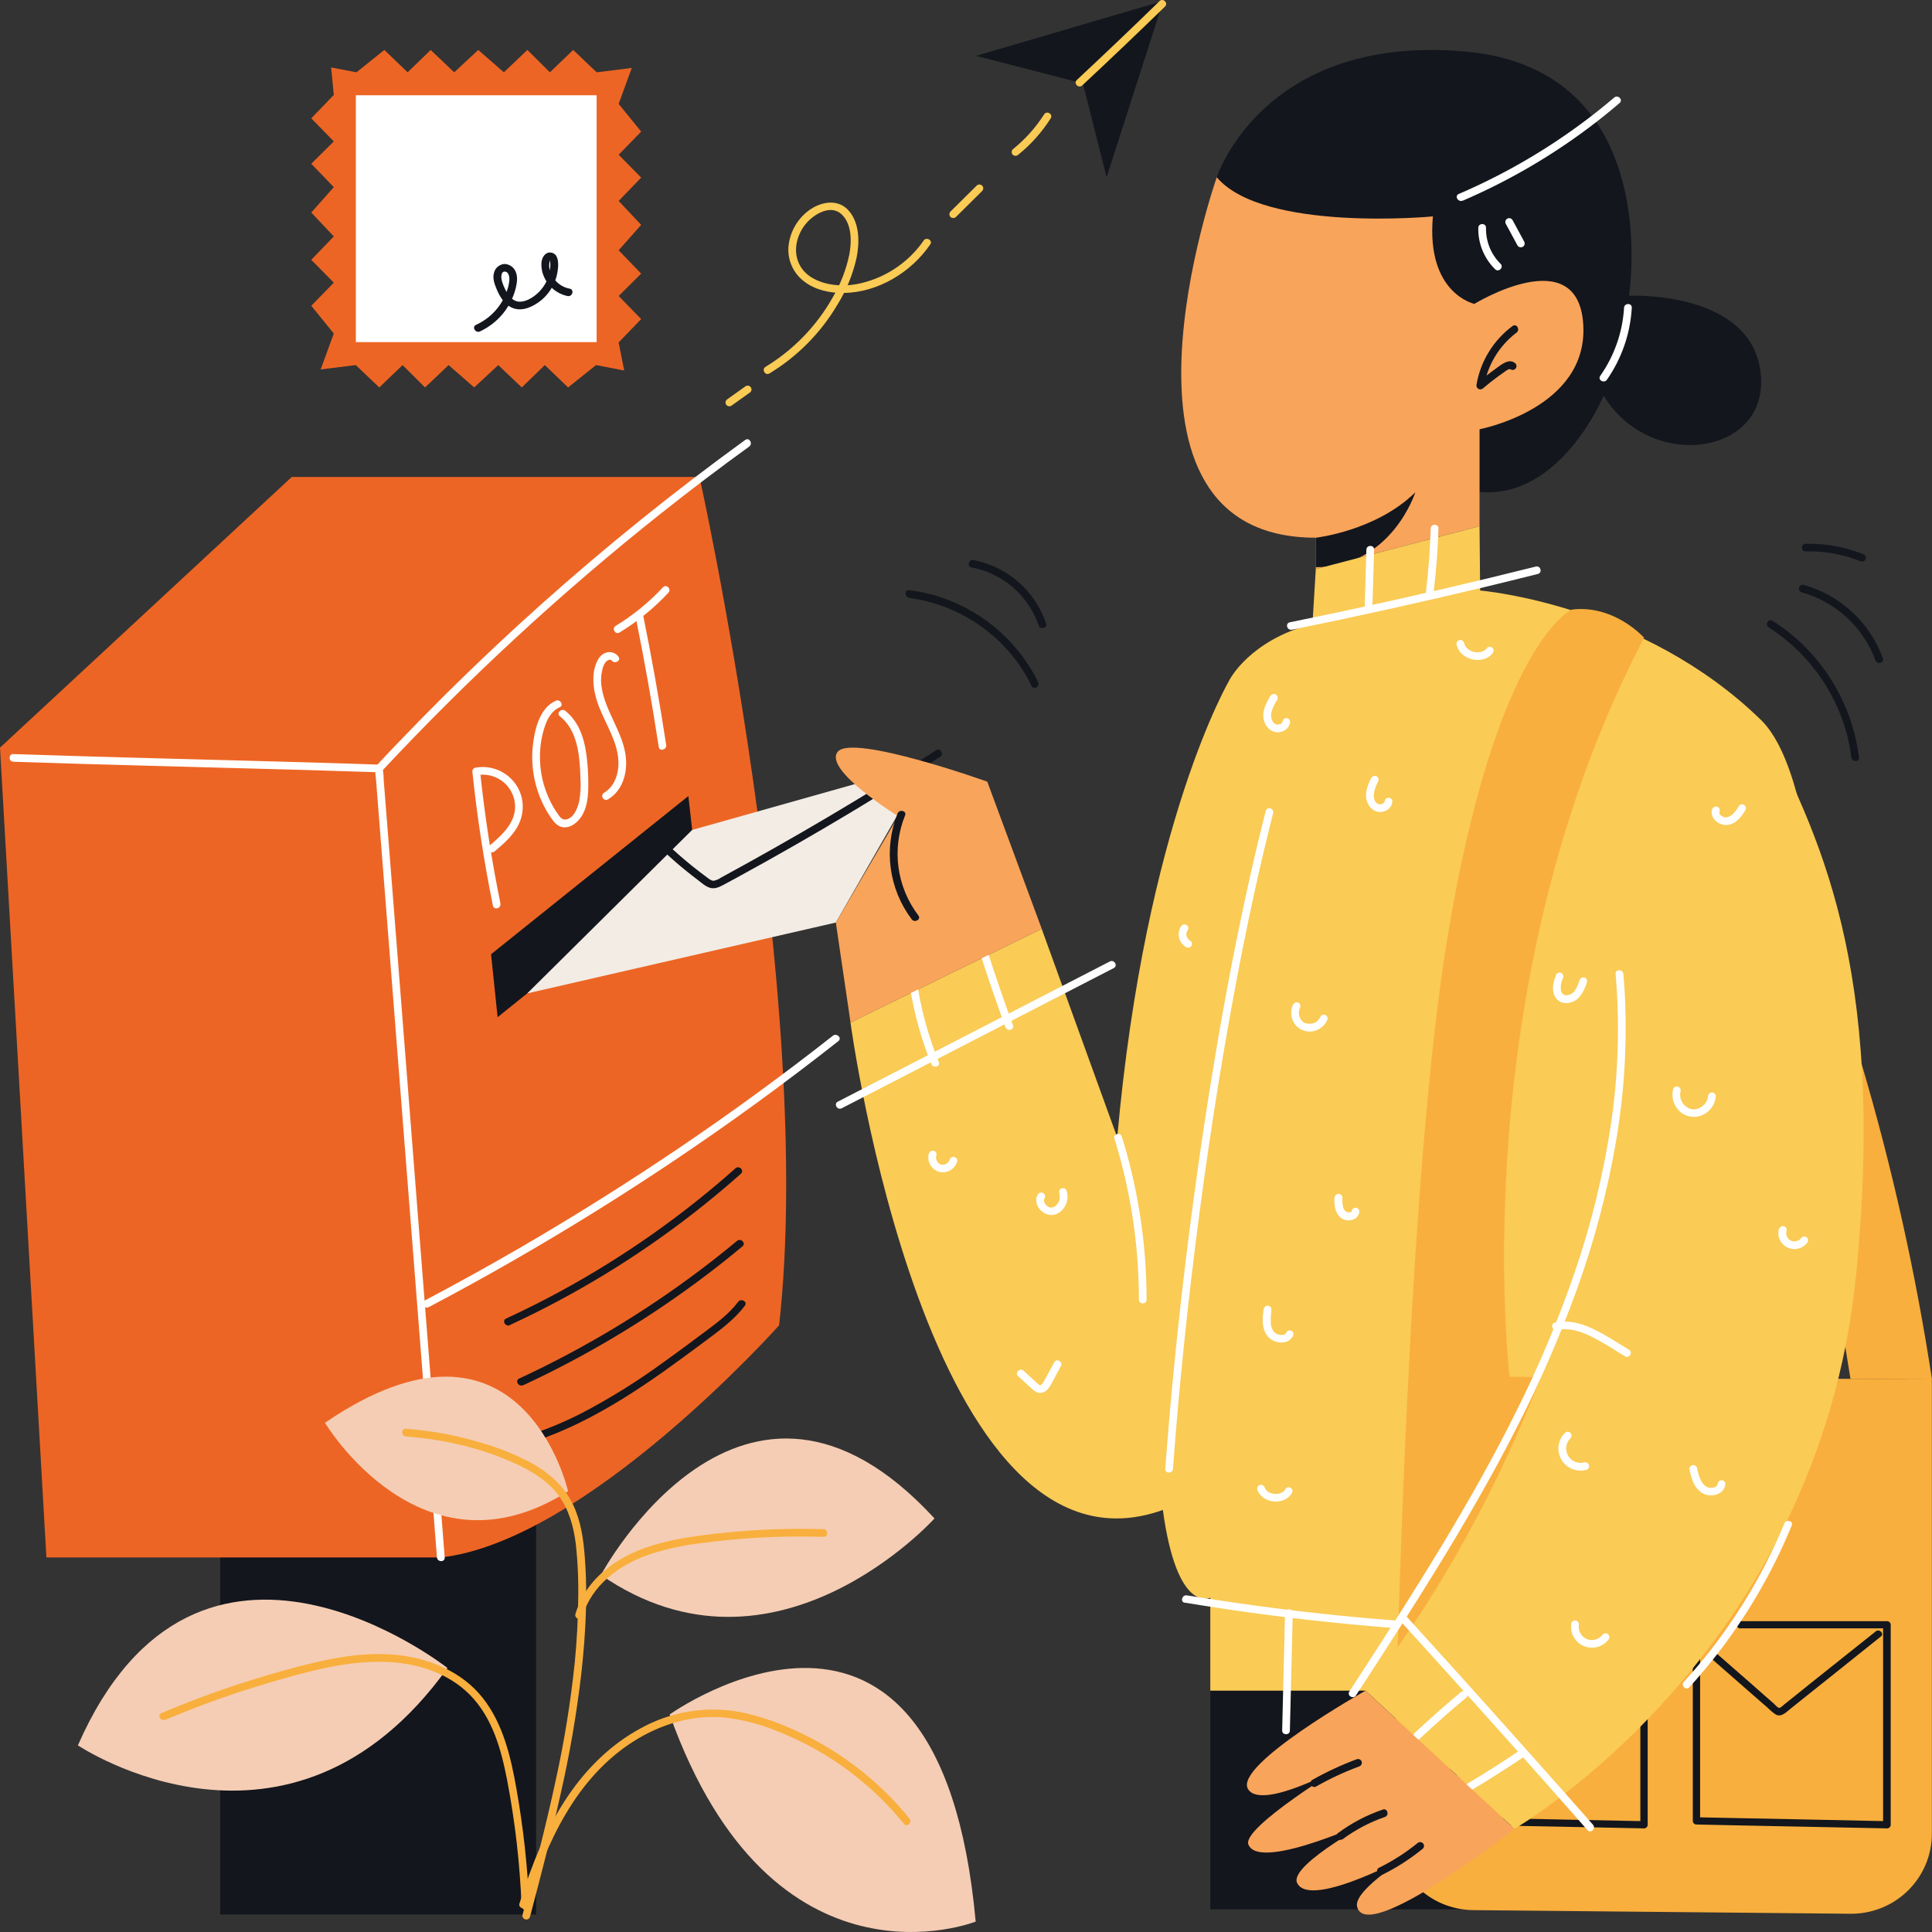 <svg width="266" height="266" viewBox="0 0 266 266" fill="none" xmlns="http://www.w3.org/2000/svg">
<rect x="0" y="0" width="266" height="266" fill="#333333" stroke="none"/>
<g clip-path="url(#clip0_979_2612)">
<path d="M256.316 146.508C260.522 160.75 263.757 175.255 266 189.926L254.778 189.856L248.368 150.206L256.316 146.508Z" fill="#F9AF3D"/>
<path d="M166.636 232.771V262.876H246.185L248.368 232.771H166.636Z" fill="#13161D"/>
<path d="M30.317 209.058V263.593H73.816V205.311L30.317 209.058Z" fill="#13161D"/>
<path d="M169.315 93.556C169.315 93.556 157.721 113.033 153.823 156.598L143.42 127.879L117.096 140.784C117.096 140.784 127.698 219.497 160.098 207.894C192.499 196.291 202.673 73.432 169.315 93.556Z" fill="#FACB55"/>
<path d="M115.887 152.587L145.035 137.568L153.341 133.287C153.951 132.973 153.412 132.062 152.806 132.375L123.658 147.395L115.352 151.676C114.746 151.989 115.282 152.9 115.887 152.587Z" fill="white"/>
<path d="M125.182 135.204C125.727 139.081 126.751 142.877 128.233 146.508C128.488 147.131 129.515 146.86 129.26 146.23C127.779 142.596 126.751 138.793 126.206 134.909C126.114 134.24 125.09 134.525 125.182 135.19V135.204Z" fill="white"/>
<path d="M134.983 131.38C136.064 134.757 137.215 138.114 138.441 141.445C138.675 142.079 139.703 141.797 139.469 141.168C138.243 137.836 137.088 134.479 136.007 131.098C135.802 130.455 134.774 130.729 134.983 131.38Z" fill="white"/>
<path d="M127.885 158.794C127.772 159.188 127.783 159.606 127.907 159.993C128.034 160.384 128.272 160.725 128.594 160.982C128.934 161.256 129.356 161.408 129.795 161.411C130.206 161.408 130.607 161.284 130.947 161.059C131.351 160.792 131.649 160.391 131.787 159.926C131.815 159.793 131.794 159.656 131.723 159.539C131.652 159.423 131.539 159.339 131.408 159.304C131.276 159.269 131.135 159.283 131.018 159.346C130.901 159.409 130.805 159.518 130.763 159.645C130.756 159.694 130.738 159.744 130.717 159.786C130.745 159.719 130.749 159.708 130.717 159.761L130.692 159.814L130.621 159.923C130.607 159.944 130.593 159.965 130.578 159.986C130.621 159.933 130.628 159.919 130.603 159.951C130.578 159.983 130.483 160.12 130.401 160.148L130.451 160.109L130.387 160.155L130.26 160.233C130.231 160.233 130.185 160.285 130.157 160.282C130.228 160.254 130.235 160.254 130.178 160.282L130.107 160.306C130.026 160.342 129.941 160.359 129.852 160.366C129.887 160.366 129.983 160.366 129.852 160.366H129.629H129.696C129.696 160.366 129.569 160.335 129.547 160.331C129.526 160.328 129.398 160.268 129.469 160.306C129.54 160.345 129.413 160.271 129.398 160.264C129.363 160.24 129.328 160.215 129.289 160.194C129.257 160.173 129.267 160.194 129.321 160.222C129.299 160.208 129.282 160.19 129.264 160.173C129.193 160.12 129.129 160.057 129.083 159.983C129.15 160.109 129.083 159.983 129.055 159.937C129.026 159.891 129.016 159.874 128.998 159.839L128.966 159.772C128.941 159.719 128.945 159.726 128.966 159.796C128.948 159.761 128.934 159.726 128.927 159.687C128.927 159.641 128.899 159.592 128.888 159.543C128.888 159.518 128.888 159.494 128.888 159.469V159.536C128.849 159.487 128.888 159.335 128.888 159.276C128.888 159.216 128.888 159.226 128.888 159.304C128.888 159.279 128.888 159.254 128.888 159.23C128.888 159.181 128.913 159.135 128.927 159.086C128.966 158.952 128.948 158.811 128.881 158.692C128.814 158.572 128.704 158.48 128.573 158.438C128.438 158.403 128.296 158.421 128.176 158.484C128.056 158.551 127.963 158.66 127.917 158.79H127.885V158.794Z" fill="white"/>
<path d="M142.884 164.451C142.271 165.534 143.062 166.78 144.132 167.174C144.394 167.265 144.677 167.297 144.954 167.269C145.23 167.241 145.499 167.149 145.74 167.005C146.233 166.702 146.605 166.245 146.803 165.707C147.016 165.144 147.034 164.525 146.857 163.948C146.814 163.821 146.722 163.712 146.601 163.649C146.481 163.585 146.343 163.568 146.212 163.603C146.081 163.638 145.967 163.722 145.896 163.839C145.825 163.955 145.804 164.092 145.832 164.226C145.864 164.321 145.886 164.419 145.903 164.521C145.925 164.616 145.903 164.412 145.903 164.549V164.718C145.907 164.813 145.907 164.908 145.903 165.003C145.903 165.077 145.928 164.905 145.903 164.975C145.903 164.993 145.903 165.014 145.903 165.031C145.903 165.087 145.879 165.14 145.864 165.197C145.847 165.292 145.818 165.38 145.772 165.464C145.847 165.355 145.772 165.464 145.747 165.51C145.723 165.555 145.694 165.608 145.666 165.657C145.638 165.707 145.62 165.728 145.595 165.763C145.584 165.784 145.57 165.805 145.553 165.823C145.638 165.745 145.588 165.781 145.553 165.802C145.485 165.876 145.418 165.942 145.343 166.009C145.273 166.076 145.361 166.009 145.368 166.009C145.351 166.023 145.329 166.041 145.308 166.051C145.269 166.08 145.227 166.104 145.184 166.129C145.142 166.154 145.106 166.164 145.071 166.185C145.035 166.206 145.163 166.161 145.095 166.185L145.007 166.217L144.862 166.252C144.769 166.277 144.971 166.252 144.837 166.252H144.638C144.525 166.227 144.426 166.224 144.376 166.171C144.422 166.217 144.451 166.21 144.401 166.171L144.334 166.136C144.284 166.111 144.238 166.083 144.192 166.051L144.132 166.009L144.167 166.034C144.135 166.034 144.078 165.96 144.054 165.935C144.018 165.904 143.986 165.869 143.954 165.83L143.919 165.788C143.873 165.745 143.976 165.872 143.919 165.788C143.862 165.703 143.859 165.7 143.834 165.65C143.82 165.629 143.809 165.608 143.799 165.587C143.752 165.503 143.774 165.587 143.799 165.587C143.823 165.587 143.756 165.464 143.749 165.439L143.731 165.369C143.71 165.288 143.76 165.348 143.731 165.39V165.186C143.731 165.077 143.71 165.267 143.731 165.207C143.752 165.147 143.756 165.105 143.77 165.056C143.799 164.954 143.77 165.084 143.77 165.08C143.77 165.077 143.813 165 143.82 164.985C143.855 164.926 143.877 164.859 143.887 164.792C143.898 164.722 143.894 164.655 143.877 164.584C143.859 164.518 143.827 164.454 143.784 164.398C143.742 164.342 143.689 164.296 143.628 164.261C143.568 164.226 143.501 164.201 143.434 164.194C143.363 164.183 143.295 164.19 143.225 164.208C143.157 164.226 143.093 164.257 143.037 164.299C142.98 164.342 142.934 164.394 142.899 164.454H142.881L142.884 164.451Z" fill="white"/>
<path d="M140.178 189.479L141.91 191.059C142.148 191.309 142.428 191.52 142.736 191.682C142.899 191.752 143.076 191.784 143.253 191.777C143.43 191.77 143.604 191.727 143.764 191.646C144.352 191.354 144.653 190.718 144.947 190.169L146.067 188.093C146.389 187.491 145.471 186.96 145.149 187.558L144.214 189.293C144.065 189.571 143.919 189.856 143.76 190.13C143.668 190.327 143.533 190.507 143.37 190.654C143.324 190.693 143.271 190.718 143.211 190.728C143.151 190.711 143.094 190.682 143.041 190.647C142.817 190.471 142.608 190.281 142.41 190.081L140.929 188.726C140.426 188.265 139.671 189.011 140.178 189.472V189.479Z" fill="white"/>
<path d="M162.603 127.531C162.455 127.767 162.355 128.027 162.309 128.298C162.263 128.572 162.274 128.85 162.341 129.118C162.409 129.385 162.525 129.638 162.692 129.86C162.859 130.082 163.068 130.268 163.309 130.409C163.369 130.444 163.436 130.465 163.503 130.476C163.574 130.486 163.642 130.483 163.713 130.465C163.78 130.447 163.844 130.416 163.9 130.374C163.957 130.331 164.003 130.279 164.039 130.219C164.074 130.159 164.099 130.092 164.106 130.025C164.116 129.955 164.113 129.888 164.095 129.821C164.077 129.754 164.046 129.691 164.003 129.635C163.961 129.578 163.907 129.533 163.847 129.498L163.716 129.42C163.645 129.371 163.716 129.42 163.748 129.445C163.78 129.469 163.705 129.41 163.688 129.392L163.592 129.297C163.578 129.276 163.56 129.255 163.539 129.237C163.564 129.255 163.613 129.339 163.567 129.269C163.514 129.188 163.468 129.107 163.425 129.023C163.379 128.931 163.468 129.146 163.425 129.047L163.404 128.984C163.387 128.938 163.372 128.889 163.362 128.84C163.362 128.794 163.362 128.752 163.337 128.706C163.376 128.885 163.337 128.724 163.337 128.671C163.333 128.622 163.333 128.572 163.337 128.523V128.456C163.337 128.435 163.312 128.59 163.337 128.502C163.362 128.414 163.397 128.312 163.415 128.217C163.411 128.147 163.376 128.076 163.323 128.03C163.27 127.981 163.199 127.957 163.124 127.96C163.05 127.96 162.983 127.992 162.933 128.045C162.883 128.097 162.855 128.164 162.855 128.238C162.855 128.312 162.883 128.379 162.933 128.432C162.983 128.484 163.053 128.512 163.124 128.516C163.195 128.516 163.266 128.491 163.323 128.446C163.376 128.396 163.408 128.33 163.415 128.259C163.415 128.259 163.433 128.22 163.447 128.199C163.472 128.154 163.5 128.108 163.532 128.062C163.603 127.943 163.624 127.798 163.588 127.661C163.553 127.527 163.464 127.411 163.34 127.341C163.22 127.274 163.075 127.256 162.94 127.292C162.805 127.327 162.688 127.415 162.614 127.531H162.6H162.603Z" fill="white"/>
<path d="M167.525 24.406C167.525 24.406 173.857 4.704 201.599 7.079C229.34 9.453 224.277 40.716 224.277 40.716C224.277 40.716 241.076 39.907 242.408 51.309C243.741 62.712 227.203 65.079 220.793 54.476C220.793 54.476 214.876 68.777 203.696 67.718C203.707 67.729 169.467 47.031 167.525 24.406Z" fill="#13161D"/>
<path d="M201.379 27.639C207.495 25.007 213.274 21.672 218.6 17.697C220.102 16.574 221.566 15.403 222.994 14.178C223.514 13.735 222.76 12.993 222.242 13.432C217.239 17.69 211.75 21.352 205.886 24.339C204.231 25.183 202.552 25.971 200.84 26.707C200.213 26.978 200.755 27.889 201.379 27.618V27.639Z" fill="white"/>
<path d="M203.533 31.361C203.509 32.42 203.703 33.472 204.1 34.454C204.497 35.435 205.092 36.325 205.851 37.071C206.336 37.55 207.091 36.804 206.602 36.325C205.946 35.678 205.429 34.901 205.085 34.049C204.742 33.194 204.575 32.28 204.596 31.361C204.614 30.682 203.551 30.682 203.533 31.361Z" fill="white"/>
<path d="M207.328 30.83L208.93 33.792C209.001 33.912 209.118 34 209.256 34.035C209.394 34.07 209.536 34.053 209.66 33.982C209.777 33.908 209.865 33.792 209.901 33.659C209.936 33.525 209.919 33.381 209.851 33.261L208.246 30.295C208.175 30.176 208.058 30.088 207.92 30.053C207.786 30.017 207.64 30.038 207.516 30.109C207.396 30.179 207.307 30.295 207.272 30.433C207.236 30.566 207.258 30.71 207.328 30.834V30.83Z" fill="white"/>
<path d="M223.603 42.37C223.401 45.737 222.264 48.984 220.322 51.753C219.929 52.312 220.85 52.84 221.24 52.284C223.281 49.357 224.468 45.927 224.666 42.37C224.705 41.691 223.642 41.694 223.603 42.37Z" fill="white"/>
<path d="M167.526 24.406C167.526 24.406 150.05 74.033 181.161 74.033V78.347L203.707 72.44V59.099C203.707 59.099 218.696 56.263 217.984 44.674C217.272 33.085 202.995 41.838 202.995 41.838C202.995 41.838 196.334 40.431 197.283 29.792C197.283 29.806 173.932 31.998 167.526 24.406Z" fill="#F9A45B"/>
<path d="M208.249 44.885C205.613 46.845 203.838 49.733 203.288 52.956C203.264 53.068 203.274 53.184 203.32 53.29C203.366 53.395 203.444 53.483 203.544 53.54C203.643 53.596 203.76 53.621 203.873 53.61C203.986 53.6 204.096 53.55 204.178 53.473C204.833 52.913 205.503 52.379 206.198 51.869C206.524 51.629 206.857 51.397 207.19 51.165C207.388 51.031 207.767 50.69 208.008 50.87C208.129 50.933 208.27 50.95 208.405 50.912C208.536 50.873 208.65 50.788 208.72 50.669C208.791 50.549 208.809 50.412 208.777 50.278C208.745 50.145 208.66 50.032 208.543 49.958C207.707 49.328 206.669 50.233 206.01 50.704C205.12 51.341 204.259 52.013 203.427 52.72L204.312 53.234C204.794 50.278 206.4 47.615 208.798 45.796C209.341 45.392 208.798 44.477 208.263 44.885H208.249Z" fill="#13161D"/>
<path d="M181.16 74.033C181.16 74.033 189.452 73.115 194.863 67.781C194.863 67.781 191.585 78.097 181.16 78.093V74.033Z" fill="#13161D"/>
<path d="M203.707 72.443L203.788 81.302C203.788 81.302 226.112 83.153 242.486 99.157C258.86 115.161 248.368 232.771 248.368 232.771H166.636V219.971C166.636 219.971 148.277 229.573 169.315 93.556C169.315 93.556 172.075 88.131 180.703 85.904L181.16 78.35L203.707 72.443Z" fill="#FACB55"/>
<path d="M177.883 86.699C186.72 84.901 195.525 82.952 204.295 80.852C206.786 80.254 209.267 79.645 211.737 79.022C212.399 78.857 212.119 77.837 211.453 78.005C202.711 80.194 193.927 82.231 185.101 84.113C182.596 84.648 180.087 85.168 177.582 85.678C176.912 85.816 177.195 86.832 177.865 86.699H177.883Z" fill="white"/>
<path d="M188.126 75.673L187.899 83.202C187.899 83.881 188.962 83.881 188.962 83.202L189.189 75.673C189.207 74.994 188.144 74.994 188.126 75.673Z" fill="white"/>
<path d="M196.985 72.76C196.893 75.676 196.673 78.586 196.329 81.485C196.251 82.16 197.314 82.153 197.392 81.485C197.74 78.589 197.959 75.68 198.048 72.76C198.069 72.081 197.006 72.081 196.985 72.76Z" fill="white"/>
<path d="M174.92 95.786C174.3 96.842 173.68 98.01 174.034 99.255C174.335 100.311 175.366 101.099 176.486 100.729C176.766 100.652 177.018 100.501 177.216 100.29C177.415 100.078 177.549 99.818 177.609 99.537C177.645 99.403 177.627 99.266 177.56 99.143C177.493 99.023 177.386 98.931 177.255 98.889C177.12 98.854 176.975 98.872 176.851 98.942C176.731 99.012 176.639 99.125 176.603 99.259C176.592 99.319 176.578 99.378 176.561 99.438C176.585 99.354 176.561 99.438 176.536 99.477C176.493 99.575 176.585 99.442 176.515 99.512C176.515 99.53 176.359 99.653 176.451 99.582C176.412 99.611 176.373 99.635 176.334 99.66C176.334 99.66 176.185 99.727 176.291 99.684C176.238 99.706 176.185 99.723 176.132 99.737C176.107 99.737 175.94 99.765 176.057 99.755C176.008 99.758 175.962 99.758 175.912 99.755C175.912 99.755 175.735 99.755 175.792 99.755C175.848 99.755 175.692 99.723 175.678 99.72C175.561 99.695 175.731 99.762 175.629 99.72C175.452 99.625 175.31 99.48 175.211 99.308C175.001 98.91 174.948 98.45 175.065 98.017C175.239 97.419 175.508 96.849 175.855 96.332C175.919 96.212 175.937 96.071 175.898 95.938C175.859 95.807 175.774 95.695 175.653 95.624C175.533 95.554 175.395 95.537 175.26 95.568C175.126 95.6 175.009 95.684 174.938 95.797L174.92 95.783V95.786Z" fill="white"/>
<path d="M188.807 107.066C188.314 108.1 187.797 109.289 188.247 110.433C188.424 110.943 188.785 111.365 189.26 111.622C189.487 111.731 189.735 111.791 189.983 111.794C190.235 111.801 190.483 111.752 190.716 111.657C190.986 111.555 191.223 111.379 191.397 111.15C191.57 110.922 191.677 110.647 191.705 110.362C191.705 110.222 191.648 110.088 191.549 109.989C191.45 109.891 191.315 109.835 191.174 109.835C191.032 109.835 190.897 109.891 190.798 109.989C190.699 110.088 190.642 110.222 190.642 110.362C190.642 110.236 190.642 110.387 190.621 110.415C190.6 110.443 190.621 110.443 190.621 110.39C190.61 110.419 190.596 110.443 190.582 110.468C190.582 110.496 190.483 110.58 190.561 110.499L190.468 110.591C190.438 110.617 190.438 110.617 190.468 110.591L190.408 110.626C190.362 110.651 190.32 110.679 190.27 110.7C190.355 110.665 190.27 110.7 190.224 110.7L190.089 110.732C190.206 110.707 190.089 110.732 190.047 110.732C189.994 110.735 189.94 110.735 189.887 110.732H189.912L189.824 110.711C189.799 110.711 189.678 110.651 189.781 110.711L189.639 110.633C189.59 110.594 189.583 110.594 189.618 110.633L189.558 110.58C189.512 110.538 189.469 110.496 189.43 110.45C189.363 110.376 189.43 110.485 189.384 110.39C189.267 110.222 189.189 110.028 189.15 109.824C189.15 109.824 189.122 109.655 189.15 109.75V109.588C189.143 109.448 189.15 109.307 189.168 109.166C189.281 108.624 189.473 108.1 189.735 107.611C189.802 107.488 189.82 107.347 189.785 107.21C189.749 107.076 189.664 106.96 189.544 106.886C189.423 106.823 189.285 106.809 189.15 106.844C189.019 106.879 188.906 106.964 188.835 107.076L188.807 107.066Z" fill="white"/>
<path d="M178.053 138.24C177.808 138.733 177.719 139.292 177.801 139.834C177.882 140.379 178.131 140.886 178.513 141.287C178.903 141.67 179.41 141.92 179.952 141.998C180.498 142.075 181.05 141.977 181.536 141.716C182.099 141.428 182.535 140.946 182.765 140.362C182.804 140.228 182.787 140.087 182.723 139.964C182.655 139.845 182.546 139.753 182.411 139.711C182.273 139.676 182.131 139.697 182.007 139.764C181.887 139.834 181.794 139.947 181.755 140.08C181.798 139.978 181.716 140.154 181.706 140.172C181.695 140.189 181.638 140.277 181.603 140.334C181.568 140.383 181.568 140.39 181.603 140.334L181.539 140.404C181.497 140.453 181.451 140.495 181.405 140.541C181.359 140.587 181.238 140.671 181.327 140.608C181.274 140.647 181.22 140.682 181.164 140.714C181.111 140.749 181.054 140.78 180.994 140.809L180.944 140.83C180.831 140.875 180.71 140.911 180.59 140.939H180.012C179.948 140.925 179.888 140.907 179.828 140.886L179.69 140.879C179.736 140.879 179.739 140.9 179.707 140.879C179.597 140.826 179.491 140.766 179.396 140.692C179.484 140.759 179.335 140.636 179.321 140.622C179.307 140.608 179.233 140.527 179.19 140.481C179.147 140.432 179.147 140.436 179.19 140.481L179.133 140.4C179.098 140.348 179.066 140.295 179.034 140.239C179.002 140.182 178.974 140.126 178.945 140.066C178.992 140.165 178.945 140.01 178.921 139.992C178.882 139.876 178.853 139.76 178.832 139.64C178.853 139.76 178.832 139.567 178.832 139.542V139.352C178.832 139.289 178.857 139.134 178.832 139.253C178.832 139.19 178.857 139.13 178.871 139.067C178.885 139.004 178.91 138.944 178.928 138.884C178.945 138.824 178.953 138.824 178.928 138.884L178.981 138.768C179.045 138.648 179.059 138.511 179.023 138.381C178.988 138.251 178.903 138.138 178.79 138.064C178.669 138.001 178.531 137.983 178.396 138.019C178.265 138.054 178.152 138.135 178.081 138.251L178.053 138.24Z" fill="white"/>
<path d="M173.992 180.142C173.832 181.317 173.68 182.605 174.314 183.681C174.569 184.093 174.941 184.42 175.381 184.621C175.823 184.821 176.312 184.888 176.794 184.814C177.053 184.775 177.301 184.677 177.514 184.526C177.726 184.374 177.9 184.174 178.02 183.942C178.084 183.822 178.098 183.681 178.063 183.551C178.027 183.421 177.946 183.308 177.829 183.238C177.709 183.175 177.57 183.161 177.436 183.196C177.305 183.231 177.191 183.315 177.12 183.428L177.064 183.53C177.064 183.548 177.035 183.569 177.025 183.59C177.014 183.611 177.092 183.516 177.053 183.555L176.979 183.632C176.933 183.678 176.879 183.699 176.979 183.653C176.943 183.671 176.911 183.699 176.876 183.716C176.84 183.734 176.773 183.79 176.826 183.745C176.855 183.745 176.879 183.699 176.826 183.745L176.773 183.762C176.727 183.776 176.681 183.79 176.635 183.797C176.603 183.797 176.511 183.797 176.578 183.797C176.646 183.797 176.546 183.797 176.518 183.797H176.252C176.164 183.797 176.295 183.797 176.298 183.797C176.281 183.797 176.259 183.797 176.242 183.797L176.125 183.773C176.036 183.752 175.951 183.716 175.862 183.688C175.774 183.66 175.894 183.688 175.898 183.706L175.845 183.678C175.802 183.66 175.76 183.639 175.721 183.614L175.621 183.555C175.6 183.555 175.494 183.463 175.547 183.505C175.6 183.548 175.497 183.46 175.48 183.446L175.398 183.361L175.32 183.273C175.402 183.365 175.32 183.249 175.285 183.21C175.168 183.037 175.086 182.844 175.04 182.64C175.012 182.534 174.991 182.429 174.973 182.323C174.955 182.218 174.973 182.278 174.973 182.299V182.028C174.955 181.746 174.955 181.465 174.973 181.187C174.973 181.057 174.998 180.923 175.012 180.793C175.012 180.719 175.012 180.645 175.04 180.571V180.487C175.04 180.385 175.04 180.61 175.04 180.434C175.072 180.3 175.055 180.156 174.984 180.036C174.913 179.917 174.799 179.825 174.668 179.787C174.534 179.751 174.388 179.769 174.264 179.839C174.14 179.91 174.052 180.022 174.013 180.156L173.992 180.142Z" fill="white"/>
<path d="M183.711 164.986C183.711 165.862 183.782 166.783 184.384 167.473C184.643 167.747 184.983 167.927 185.355 167.997C185.727 168.064 186.11 168.011 186.45 167.846C186.648 167.751 186.819 167.603 186.943 167.424C187.067 167.241 187.141 167.033 187.159 166.811C187.159 166.671 187.102 166.537 187.003 166.439C186.9 166.34 186.769 166.287 186.627 166.284C186.485 166.284 186.351 166.34 186.252 166.439C186.159 166.541 186.103 166.674 186.096 166.811C186.096 166.811 186.124 166.685 186.096 166.734C186.067 166.783 186.096 166.766 186.096 166.783C186.057 166.889 186.096 166.801 186.096 166.783C186.135 166.678 186.096 166.783 186.096 166.804C186.096 166.815 186.096 166.822 186.096 166.833C186.053 166.906 186.096 166.801 186.131 166.79C186.113 166.804 186.099 166.822 186.085 166.84C186.067 166.84 185.989 166.921 186.067 166.84C186.145 166.759 186.067 166.84 186.046 166.84L185.972 166.878C185.872 166.931 186.078 166.843 186 166.878L185.918 166.903H185.794C185.734 166.903 185.922 166.903 185.862 166.903H185.603C185.486 166.903 185.727 166.931 185.603 166.903L185.437 166.861C185.415 166.85 185.391 166.843 185.366 166.836C185.422 166.861 185.511 166.871 185.366 166.836L185.288 166.79C185.199 166.702 185.245 166.762 185.288 166.79C185.242 166.745 185.189 166.702 185.146 166.653L185.111 166.611C185.072 166.569 185.139 166.646 185.139 166.65C185.139 166.653 185.086 166.576 185.072 166.548C185.057 166.519 184.994 166.389 184.948 166.315C184.948 166.315 184.987 166.414 184.969 166.361C184.969 166.344 184.969 166.33 184.969 166.312C184.955 166.273 184.941 166.235 184.93 166.192C184.905 166.111 184.887 166.03 184.87 165.95C184.87 165.904 184.87 165.858 184.841 165.809C184.841 165.791 184.841 165.774 184.841 165.756C184.841 165.809 184.841 165.848 184.841 165.756C184.841 165.665 184.824 165.573 184.816 165.482V164.898C184.816 164.757 184.76 164.623 184.661 164.525C184.561 164.426 184.427 164.37 184.285 164.37C184.143 164.37 184.009 164.426 183.909 164.525C183.81 164.623 183.753 164.757 183.753 164.898L183.711 164.986Z" fill="white"/>
<path d="M173.085 205.072C173.772 207.018 176.834 207.369 177.883 205.543C177.947 205.424 177.961 205.287 177.925 205.156C177.89 205.026 177.805 204.914 177.691 204.84C177.571 204.769 177.426 204.752 177.287 204.787C177.153 204.822 177.036 204.91 176.965 205.03L176.876 205.167C176.82 205.259 176.94 205.104 176.876 205.188C176.813 205.259 176.749 205.322 176.678 205.385C176.6 205.459 176.759 205.336 176.66 205.385L176.561 205.452L176.441 205.519C176.412 205.519 176.274 205.593 176.402 205.54C176.239 205.603 176.072 205.653 175.898 205.677C176.04 205.653 175.898 205.677 175.856 205.677H175.711C175.622 205.684 175.533 205.684 175.445 205.677C175.413 205.677 175.261 205.649 175.402 205.677L175.278 205.656L175.002 205.582L174.889 205.54C174.775 205.501 174.963 205.582 174.864 205.54C174.765 205.498 174.697 205.456 174.619 205.406L174.52 205.339C174.633 205.417 174.495 205.318 174.47 205.297C174.446 205.276 174.361 205.185 174.304 205.128C174.247 205.072 174.35 205.206 174.279 205.093C174.254 205.054 174.226 205.016 174.205 204.977C174.183 204.938 174.166 204.907 174.148 204.872C174.123 204.822 174.13 204.836 174.148 204.872C174.148 204.843 174.13 204.819 174.12 204.794C174.077 204.664 173.985 204.555 173.865 204.492C173.744 204.425 173.602 204.407 173.468 204.442C173.337 204.485 173.223 204.572 173.159 204.696C173.092 204.815 173.078 204.959 173.113 205.09L173.085 205.072Z" fill="white"/>
<path d="M214.206 134.335C213.802 135.317 213.54 136.611 214.284 137.502C215.141 138.529 216.764 138.135 217.508 137.21C217.955 136.615 218.288 135.947 218.493 135.232C218.532 135.099 218.515 134.958 218.451 134.835C218.383 134.712 218.274 134.624 218.139 134.581C218.004 134.546 217.863 134.564 217.742 134.631C217.622 134.698 217.53 134.803 217.487 134.933C217.398 135.183 217.313 135.436 217.211 135.679C217.239 135.612 217.179 135.753 217.168 135.774C217.157 135.795 217.115 135.883 217.087 135.94C217.026 136.056 216.963 136.172 216.892 136.291L216.789 136.443L216.722 136.524L216.594 136.654L216.544 136.699C216.544 136.699 216.438 136.787 216.488 136.749C216.537 136.71 216.488 136.749 216.466 136.749L216.389 136.801L216.243 136.882C216.218 136.882 216.087 136.953 216.179 136.918L216.002 136.977C215.942 136.995 215.882 137.002 215.822 137.02C215.758 137.02 215.698 137.051 215.651 137.097C215.609 137.143 215.584 137.206 215.584 137.269C215.584 137.333 215.613 137.396 215.659 137.438C215.705 137.484 215.768 137.509 215.832 137.509C215.896 137.509 215.96 137.484 216.006 137.438C216.052 137.393 216.08 137.333 216.08 137.269C216.08 137.206 216.059 137.143 216.013 137.097C215.97 137.051 215.907 137.023 215.843 137.02H215.595C215.595 137.02 215.506 137.02 215.574 137.02C215.641 137.02 215.527 137.02 215.513 137.02C215.499 137.02 215.414 136.991 215.361 136.977C215.308 136.963 215.428 137.016 215.361 136.977C215.343 136.963 215.322 136.953 215.301 136.946C215.301 136.946 215.162 136.847 215.209 136.886C215.255 136.925 215.209 136.886 215.184 136.861L215.113 136.791L215.074 136.745C215.024 136.699 215.106 136.819 215.074 136.745C215.053 136.703 215.031 136.664 215.003 136.626C215.003 136.626 215.003 136.59 214.975 136.576C214.946 136.562 215 136.661 214.975 136.594C214.95 136.527 214.939 136.492 214.929 136.443C214.918 136.393 214.907 136.351 214.897 136.305V136.242C214.89 136.126 214.89 136.006 214.897 135.89V135.718C214.897 135.697 214.897 135.672 214.897 135.651C214.918 135.524 214.946 135.398 214.978 135.275C215.046 135.035 215.127 134.8 215.223 134.571C215.258 134.437 215.244 134.297 215.177 134.173C215.109 134.054 215 133.962 214.868 133.92C214.734 133.885 214.592 133.902 214.472 133.969C214.351 134.036 214.259 134.142 214.213 134.272L214.202 134.335H214.206Z" fill="white"/>
<path d="M200.561 88.81C201.025 90.861 204.168 91.624 205.493 89.953C205.589 89.851 205.642 89.718 205.642 89.58C205.642 89.443 205.589 89.309 205.493 89.207C205.394 89.109 205.259 89.056 205.117 89.056C204.976 89.056 204.841 89.112 204.742 89.207C204.682 89.288 204.611 89.362 204.536 89.429C204.536 89.429 204.405 89.542 204.462 89.499C204.519 89.457 204.387 89.549 204.377 89.556C204.292 89.609 204.207 89.654 204.115 89.693C204.2 89.654 204.115 89.693 204.083 89.693L203.962 89.732C203.867 89.76 203.767 89.781 203.668 89.795C203.803 89.774 203.647 89.795 203.615 89.795H203.158C203.055 89.795 203.25 89.816 203.126 89.795L202.977 89.763L202.701 89.689L202.559 89.637H202.584L202.506 89.598C202.414 89.556 202.325 89.507 202.244 89.45C202.205 89.429 202.173 89.404 202.134 89.38C202.095 89.355 202.191 89.433 202.091 89.341C202.024 89.281 201.957 89.218 201.896 89.151C201.875 89.13 201.772 88.989 201.843 89.095C201.822 89.06 201.797 89.025 201.772 88.989L201.709 88.88C201.709 88.859 201.627 88.69 201.673 88.813C201.638 88.718 201.609 88.623 201.585 88.525C201.57 88.454 201.539 88.388 201.496 88.331C201.454 88.272 201.4 88.226 201.34 88.187C201.28 88.148 201.209 88.127 201.138 88.117C201.067 88.106 200.993 88.113 200.926 88.131C200.855 88.148 200.791 88.184 200.734 88.226C200.678 88.272 200.631 88.328 200.596 88.388C200.561 88.451 200.543 88.521 200.536 88.592C200.529 88.662 200.536 88.736 200.561 88.803V88.81Z" fill="white"/>
<path d="M163.124 220.654C169.244 221.667 175.384 222.512 181.55 223.184C187.715 223.856 193.913 224.362 200.139 224.7C206.35 225.034 212.565 225.2 218.787 225.193C225.01 225.185 231.228 225.006 237.447 224.658C243.655 224.306 249.853 223.785 256.036 223.092C256.805 223.008 257.57 222.916 258.339 222.825C259.009 222.747 259.019 221.692 258.339 221.769C252.198 222.501 246.036 223.064 239.857 223.458C233.677 223.852 227.494 224.074 221.307 224.123C215.088 224.179 208.869 224.063 202.658 223.771C196.446 223.479 190.274 223.025 184.147 222.403C177.978 221.776 171.827 220.978 165.7 220.007C164.935 219.887 164.173 219.771 163.411 219.655C162.741 219.546 162.451 220.563 163.128 220.672V220.654H163.124Z" fill="white"/>
<path d="M176.926 222.079L176.529 238.263C176.529 238.942 177.592 238.942 177.592 238.263L177.989 222.079C177.989 221.4 176.926 221.4 176.926 222.079Z" fill="white"/>
<path d="M216.414 83.93C216.414 83.93 206.056 88.37 199.313 128.917C193.998 160.901 192.308 225.78 191.833 251.758C191.805 253.215 192.071 254.657 192.609 256.012C193.148 257.366 193.952 258.601 194.973 259.643C195.993 260.688 197.212 261.518 198.558 262.095C199.905 262.668 201.354 262.971 202.818 262.988L254.771 263.488C256.238 263.502 257.694 263.228 259.055 262.679C260.416 262.13 261.652 261.321 262.694 260.297C263.736 259.27 264.565 258.052 265.128 256.705C265.692 255.357 265.982 253.919 265.982 252.458V189.912L207.839 189.56C207.839 189.56 201.337 135.598 226.36 87.8C226.36 87.8 222.267 83.209 216.41 83.927L216.414 83.93Z" fill="#F9AF3D"/>
<path d="M239.573 224.19H259.77L259.267 223.687V251.241L259.77 250.742L250.912 250.555L236.827 250.27L233.571 250.203L234.074 250.703V224.411C234.074 224.278 234.021 224.151 233.925 224.056C233.829 223.961 233.702 223.912 233.571 223.912C233.439 223.912 233.308 223.965 233.216 224.056C233.124 224.148 233.067 224.278 233.067 224.411V250.703C233.067 250.837 233.124 250.96 233.216 251.055C233.312 251.146 233.436 251.202 233.571 251.202L242.468 251.385L256.557 251.667L259.813 251.734C259.948 251.734 260.072 251.681 260.167 251.586C260.263 251.491 260.316 251.364 260.316 251.234V223.704C260.316 223.634 260.302 223.567 260.274 223.504C260.245 223.44 260.203 223.384 260.153 223.338C260.104 223.293 260.043 223.257 259.976 223.233C259.909 223.208 259.841 223.201 259.77 223.205H239.573C239.446 223.215 239.329 223.272 239.244 223.367C239.158 223.458 239.109 223.581 239.109 223.708C239.109 223.834 239.155 223.954 239.244 224.049C239.329 224.141 239.449 224.2 239.573 224.211V224.193V224.19Z" fill="#13161D"/>
<path d="M235.494 228.236L240.009 232.19L242.301 234.196L243.364 235.114C243.697 235.455 244.062 235.765 244.452 236.036C245.249 236.504 245.947 235.715 246.525 235.255L248.92 233.341L253.64 229.573L258.962 225.316C259.469 224.911 258.753 224.207 258.254 224.612L249.423 231.648L247.234 233.408L246.206 234.227L245.66 234.664C245.483 234.846 245.281 235.005 245.061 235.135C244.799 235.223 244.395 234.706 244.193 234.526L243.081 233.555L240.99 231.712L236.206 227.529C235.721 227.106 235.005 227.81 235.498 228.232H235.494V228.236Z" fill="#13161D"/>
<path d="M206.152 224.19H226.349L225.846 223.687V251.242L226.349 250.742L217.452 250.563L203.363 250.278L200.107 250.211L200.61 250.71V224.412C200.61 224.278 200.557 224.151 200.461 224.06C200.365 223.965 200.238 223.912 200.107 223.912C199.976 223.912 199.844 223.965 199.752 224.06C199.657 224.155 199.604 224.282 199.604 224.412V250.703C199.604 250.837 199.66 250.96 199.752 251.055C199.848 251.15 199.972 251.203 200.107 251.203L209.004 251.386L223.093 251.667L226.349 251.734C226.484 251.734 226.608 251.681 226.703 251.586C226.799 251.491 226.852 251.368 226.852 251.235V223.705C226.852 223.571 226.796 223.448 226.703 223.353C226.611 223.258 226.484 223.205 226.349 223.205H206.152C206.024 223.216 205.907 223.272 205.822 223.367C205.737 223.458 205.688 223.582 205.688 223.708C205.688 223.835 205.737 223.954 205.822 224.049C205.907 224.141 206.028 224.201 206.152 224.211V224.194V224.19Z" fill="#13161D"/>
<path d="M202.07 228.236L206.584 232.19L208.877 234.196L209.94 235.114C210.273 235.455 210.638 235.765 211.028 236.036C211.825 236.504 212.523 235.715 213.101 235.255L215.496 233.341L220.216 229.573L225.542 225.316C226.045 224.911 225.329 224.207 224.833 224.612L216.006 231.648L213.817 233.408L212.793 234.227L212.243 234.664C212.066 234.846 211.864 235.008 211.644 235.135C211.382 235.223 210.978 234.706 210.776 234.526L209.664 233.555L207.566 231.719L202.789 227.536C202.304 227.113 201.588 227.817 202.081 228.239H202.07V228.236Z" fill="#13161D"/>
<path d="M242.486 99.157C242.486 99.157 223.054 96.898 223.706 129.167C224.358 161.436 211.793 202.134 188.01 232.771L208.519 251.793C208.519 251.793 250.399 227.627 255.558 175.449C259.771 132.717 250.204 114.644 242.486 99.157Z" fill="#FACB55"/>
<path d="M192.775 223.152C199.526 230.579 206.233 238.044 212.898 245.549C214.787 247.688 216.679 249.83 218.568 251.973C219.021 252.486 219.769 251.737 219.323 251.227C212.682 243.698 205.999 236.208 199.274 228.76C197.357 226.649 195.437 224.531 193.512 222.406C193.052 221.899 192.301 222.649 192.761 223.152H192.775Z" fill="white"/>
<path d="M195.472 239.388C197.563 237.429 199.71 235.532 201.914 233.699C202.438 233.263 201.684 232.517 201.163 232.954C198.959 234.787 196.811 236.683 194.721 238.642C194.221 239.107 194.976 239.853 195.472 239.388Z" fill="white"/>
<path d="M202.169 246.731C204.699 245.218 207.19 243.642 209.642 242.002C210.209 241.622 209.678 240.708 209.107 241.091C206.655 242.734 204.164 244.31 201.63 245.82C201.51 245.89 201.421 246.006 201.386 246.143C201.351 246.28 201.372 246.425 201.443 246.544C201.514 246.664 201.63 246.752 201.769 246.787C201.907 246.822 202.049 246.801 202.173 246.731H202.169Z" fill="white"/>
<path d="M235.725 111.432C235.37 112.596 236.564 113.613 237.67 113.592C238.9 113.567 239.764 112.491 240.317 111.52C240.381 111.4 240.398 111.259 240.359 111.126C240.32 110.995 240.235 110.883 240.115 110.812C239.994 110.742 239.856 110.724 239.722 110.756C239.587 110.788 239.474 110.872 239.399 110.985C239.289 111.175 239.176 111.361 239.045 111.544L238.949 111.678C238.935 111.703 238.917 111.724 238.896 111.745C238.825 111.826 238.754 111.91 238.676 111.987C238.598 112.065 238.52 112.135 238.439 112.206C238.357 112.276 238.464 112.206 238.379 112.251C238.294 112.297 238.29 112.311 238.244 112.336L238.106 112.413C238.106 112.413 237.957 112.477 238.039 112.445L237.886 112.494C237.865 112.494 237.698 112.536 237.759 112.529C237.819 112.522 237.684 112.529 237.666 112.529H237.479L237.344 112.494L237.248 112.462L237.163 112.42L237.043 112.346L236.983 112.308C237.025 112.336 237.029 112.343 236.983 112.308C236.947 112.279 236.915 112.248 236.883 112.213C236.883 112.213 236.781 112.097 236.82 112.149C236.859 112.202 236.781 112.09 236.774 112.075C236.766 112.061 236.706 111.938 236.731 112.002C236.756 112.065 236.731 111.938 236.731 111.924C236.731 111.903 236.731 111.882 236.731 111.861C236.731 111.924 236.731 111.938 236.731 111.896C236.731 111.854 236.731 111.738 236.731 111.815C236.731 111.892 236.756 111.727 236.763 111.71C236.781 111.643 236.788 111.572 236.777 111.505C236.77 111.435 236.745 111.368 236.713 111.308C236.678 111.249 236.632 111.196 236.579 111.154C236.522 111.111 236.462 111.08 236.394 111.062C236.327 111.045 236.256 111.038 236.185 111.048C236.114 111.055 236.047 111.08 235.987 111.111C235.927 111.147 235.873 111.192 235.831 111.245C235.788 111.301 235.757 111.361 235.739 111.428H235.728L235.725 111.432Z" fill="white"/>
<path d="M230.361 149.963C230.201 150.589 230.24 151.247 230.478 151.852C230.712 152.454 231.13 152.971 231.668 153.326C232.232 153.675 232.894 153.826 233.553 153.749C234.212 153.675 234.825 153.379 235.293 152.915C235.846 152.398 236.179 151.69 236.229 150.937C236.229 150.797 236.172 150.663 236.073 150.565C235.974 150.466 235.839 150.41 235.697 150.41C235.555 150.41 235.424 150.47 235.325 150.568C235.226 150.667 235.169 150.797 235.166 150.937C235.095 151.993 233.897 152.946 232.855 152.697C232.334 152.559 231.888 152.225 231.612 151.764C231.335 151.303 231.254 150.755 231.385 150.234C231.413 150.1 231.392 149.963 231.321 149.847C231.25 149.731 231.137 149.646 231.006 149.611C230.875 149.576 230.733 149.59 230.616 149.653C230.495 149.717 230.403 149.826 230.361 149.952V149.959V149.963Z" fill="white"/>
<path d="M244.941 169.141C244.785 169.64 244.817 170.182 245.03 170.66C245.243 171.139 245.618 171.529 246.096 171.758C246.571 171.987 247.113 172.036 247.624 171.899C248.134 171.762 248.577 171.452 248.875 171.019C248.938 170.9 248.956 170.762 248.921 170.629C248.885 170.499 248.8 170.386 248.683 170.316C248.559 170.249 248.417 170.231 248.283 170.266C248.148 170.302 248.031 170.386 247.957 170.502C248.035 170.397 247.957 170.502 247.925 170.537C247.893 170.572 247.858 170.604 247.822 170.636C247.822 170.653 247.702 170.724 247.822 170.653L247.723 170.72C247.677 170.752 247.631 170.777 247.581 170.801C247.553 170.801 247.439 170.857 247.56 170.801C247.486 170.829 247.408 170.854 247.33 170.875C247.28 170.893 247.223 170.903 247.17 170.907H246.904C246.823 170.907 246.851 170.907 246.926 170.907H246.848C246.809 170.907 246.766 170.907 246.727 170.875L246.614 170.84C246.515 170.805 246.695 170.882 246.575 170.819L246.451 170.748C246.426 170.731 246.33 170.657 246.426 170.748C246.359 170.692 246.295 170.632 246.235 170.569C246.235 170.548 246.128 170.428 246.203 170.534C246.182 170.502 246.157 170.47 246.135 170.435C246.114 170.4 246.093 170.365 246.075 170.33L246.033 170.249C246.065 170.319 246.004 170.175 246.001 170.161C245.997 170.147 245.976 170.083 245.965 170.045C245.955 170.006 245.965 169.964 245.941 169.925C245.916 169.82 245.941 170.027 245.941 169.886C245.937 169.798 245.937 169.714 245.941 169.626C245.916 169.714 245.941 169.506 245.941 169.626C245.965 169.538 245.965 169.521 245.98 169.468C246.011 169.334 245.99 169.193 245.923 169.074C245.852 168.954 245.739 168.87 245.608 168.831C245.473 168.796 245.331 168.81 245.211 168.877C245.09 168.944 244.998 169.053 244.959 169.183L244.945 169.137L244.941 169.141Z" fill="white"/>
<path d="M232.621 202.366C232.848 203.422 233.142 204.551 233.978 205.286C234.336 205.603 234.783 205.807 235.261 205.867C235.736 205.93 236.221 205.849 236.65 205.638C236.88 205.526 237.079 205.36 237.235 205.156C237.387 204.952 237.494 204.716 237.536 204.467C237.568 204.333 237.55 204.196 237.483 204.073C237.419 203.953 237.309 203.862 237.182 203.816C237.047 203.781 236.905 203.795 236.781 203.862C236.657 203.928 236.569 204.037 236.526 204.168C236.519 204.224 236.508 204.28 236.494 204.333C236.487 204.361 236.48 204.386 236.469 204.41C236.498 204.344 236.498 204.347 236.469 204.41C236.441 204.477 236.43 204.477 236.409 204.512L236.356 204.572C236.335 204.593 236.2 204.699 236.31 204.621L236.211 204.688L236.062 204.766C236.182 204.706 236.019 204.766 235.991 204.787C235.963 204.808 235.91 204.811 235.867 204.818C235.825 204.826 235.654 204.854 235.793 204.84C235.69 204.847 235.584 204.847 235.481 204.84C235.456 204.84 235.265 204.815 235.399 204.84L235.226 204.804L235.098 204.766L235.013 204.738C235.053 204.754 235.053 204.754 235.013 204.738C234.602 204.495 234.287 204.125 234.117 203.682C234.063 203.57 234.028 203.478 233.971 203.33C233.915 203.183 233.886 203.07 233.851 202.94C233.769 202.658 233.706 202.373 233.642 202.085C233.603 201.955 233.511 201.842 233.39 201.779C233.27 201.712 233.128 201.698 232.993 201.733C232.859 201.772 232.745 201.856 232.678 201.976C232.607 202.095 232.586 202.236 232.621 202.366Z" fill="white"/>
<path d="M215.478 197.272C214.993 197.743 214.681 198.363 214.589 199.031C214.497 199.699 214.631 200.379 214.971 200.959C215.312 201.543 215.836 201.997 216.463 202.25C217.09 202.503 217.788 202.542 218.44 202.363C218.564 202.317 218.671 202.226 218.731 202.106C218.791 201.986 218.805 201.853 218.77 201.722C218.735 201.596 218.653 201.483 218.54 201.413C218.426 201.342 218.292 201.318 218.161 201.339C217.735 201.459 217.278 201.43 216.871 201.265C216.46 201.1 216.12 200.801 215.896 200.421C215.677 200.041 215.588 199.597 215.648 199.161C215.709 198.725 215.914 198.32 216.229 198.014C216.325 197.916 216.375 197.782 216.371 197.645C216.371 197.508 216.314 197.377 216.215 197.282C216.116 197.187 215.985 197.131 215.85 197.128C215.712 197.128 215.577 197.177 215.478 197.268V197.272Z" fill="white"/>
<path d="M216.35 223.475C216.233 224.102 216.332 224.749 216.626 225.315C216.924 225.882 217.402 226.332 217.987 226.596C218.571 226.86 219.227 226.923 219.851 226.776C220.474 226.628 221.03 226.276 221.431 225.776C221.527 225.674 221.58 225.541 221.58 225.403C221.58 225.266 221.527 225.133 221.431 225.031C221.332 224.932 221.197 224.879 221.055 224.879C220.914 224.879 220.779 224.936 220.68 225.031C220.432 225.372 220.074 225.622 219.666 225.734C219.266 225.857 218.837 225.833 218.451 225.671C218.093 225.502 217.799 225.228 217.608 224.886C217.505 224.714 217.434 224.527 217.398 224.33C217.374 224.246 217.367 224.158 217.367 224.07C217.363 224.01 217.363 223.954 217.367 223.894C217.367 223.873 217.367 223.708 217.367 223.775C217.398 223.641 217.377 223.497 217.31 223.377C217.239 223.257 217.129 223.166 216.995 223.124C216.86 223.088 216.718 223.103 216.598 223.169C216.477 223.236 216.385 223.345 216.343 223.475H216.35Z" fill="white"/>
<path d="M188.009 232.771C188.009 232.771 169.796 243.016 171.834 246.33C173.719 249.394 184.969 243.111 184.969 243.111C184.969 243.111 170.969 251.614 171.876 253.947C173.411 257.898 189.895 250.077 189.895 250.077C189.895 250.077 177.425 256.687 178.58 259.224C180.352 263.073 194.792 255.044 194.792 255.044C194.792 255.044 186.33 260.079 186.84 262.475C188.009 267.949 208.519 251.808 208.519 251.808L188.009 232.771Z" fill="#F9A45B"/>
<path d="M222.441 134.096C223.033 141.016 222.813 147.982 221.785 154.853C220.744 161.742 219.085 168.525 216.825 175.118C214.557 181.722 211.846 188.163 208.714 194.408C205.585 200.706 202.119 206.827 198.484 212.844C194.848 218.86 191.043 224.805 187.195 230.705L185.777 232.89C185.405 233.464 186.327 233.995 186.695 233.425C190.547 227.49 194.398 221.555 198.094 215.524C201.79 209.494 205.358 203.33 208.586 197.015C211.811 190.777 214.628 184.343 217.027 177.75C219.422 171.167 221.233 164.388 222.434 157.488C223.639 150.614 224.064 143.627 223.695 136.657C223.646 135.802 223.582 134.947 223.504 134.092C223.444 133.424 222.381 133.417 222.441 134.092V134.096Z" fill="white"/>
<path d="M214.365 183.118C216.034 182.767 217.696 183.308 219.177 184.058C220.751 184.853 222.239 185.817 223.745 186.746C224.33 187.097 224.865 186.186 224.28 185.834C222.639 184.835 221.02 183.748 219.277 182.932C217.643 182.169 215.882 181.704 214.082 182.098C213.416 182.246 213.699 183.263 214.365 183.118Z" fill="white"/>
<path d="M245.672 209.748C243.088 216.003 239.666 221.878 235.498 227.222C234.336 228.714 233.11 230.16 231.835 231.56C231.378 232.063 232.129 232.813 232.586 232.306C237.242 227.194 241.175 221.477 244.279 215.31C245.151 213.582 245.952 211.816 246.689 210.032C246.947 209.403 245.92 209.128 245.665 209.751H245.672V209.748Z" fill="white"/>
<path d="M174.265 111.657C172.848 117.198 171.601 122.778 170.46 128.379C169.244 134.328 168.142 140.302 167.161 146.293C166.137 152.443 165.212 158.607 164.379 164.782C163.561 170.833 162.827 176.895 162.179 182.971C161.566 188.716 161.034 194.472 160.588 200.231C160.535 200.899 160.481 201.568 160.435 202.24C160.386 202.915 161.449 202.912 161.498 202.24C161.913 196.561 162.416 190.89 163.004 185.226C163.628 179.181 164.337 173.148 165.13 167.125C165.938 160.985 166.838 154.86 167.827 148.749C168.805 142.726 169.886 136.72 171.065 130.732C172.189 125.103 173.415 119.474 174.8 113.891C174.96 113.24 175.126 112.589 175.289 111.938C175.452 111.287 174.435 110.999 174.265 111.657Z" fill="white"/>
<path d="M153.429 156.746C155.173 162.35 156.25 168.134 156.64 173.985C156.75 175.628 156.803 177.275 156.803 178.932C156.803 179.072 156.859 179.206 156.959 179.305C157.058 179.403 157.193 179.459 157.334 179.459C157.476 179.459 157.611 179.403 157.71 179.305C157.809 179.206 157.866 179.072 157.866 178.932C157.859 173.007 157.164 167.107 155.789 161.341C155.4 159.698 154.953 158.079 154.454 156.486C154.255 155.838 153.228 156.134 153.429 156.767V156.746Z" fill="white"/>
<path d="M0 102.935L40.168 65.671H96.31C96.31 65.671 112.287 137.818 107.266 182.475C107.266 182.475 80.79 212.168 60.706 214.434H6.389L0 102.935Z" fill="#ED6524"/>
<path d="M102.607 60.569C92.887 67.613 83.536 75.145 74.589 83.135C70.1 87.146 65.716 91.269 61.44 95.508C59.314 97.619 57.205 99.765 55.111 101.947C54.073 103.03 53.02 104.11 52.011 105.222C51.816 105.377 51.692 105.602 51.656 105.845C51.656 106.359 51.699 106.872 51.777 107.382L52.053 110.932L52.992 122.894L54.3 139.567L55.795 158.667L57.301 177.859L58.647 195.049L59.654 207.901C59.817 209.987 59.965 212.077 60.143 214.159C60.143 214.251 60.143 214.339 60.164 214.43C60.217 215.102 61.28 215.109 61.227 214.43L61 211.531L60.384 203.637L59.466 191.963L58.35 177.714L57.12 162.027L55.887 146.269L54.736 131.577L53.761 119.158L53.052 110.225L52.833 107.446C52.829 106.957 52.79 106.471 52.719 105.989C52.712 105.929 52.712 105.866 52.719 105.806L52.563 106.179C64.501 93.387 77.381 81.495 91.105 70.61C95.052 67.479 99.067 64.436 103.153 61.48C103.702 61.083 103.153 60.168 102.618 60.569H102.607Z" fill="white"/>
<path d="M1.839 104.877C8.27 105.099 14.702 105.275 21.133 105.447C28.004 105.63 34.871 105.817 41.741 106.003C45.228 106.102 48.711 106.211 52.194 106.33C52.878 106.355 52.878 105.3 52.194 105.275C45.763 105.05 39.332 104.877 32.901 104.705C26.03 104.519 19.159 104.353 12.289 104.149C8.805 104.047 5.322 103.938 1.839 103.822C1.155 103.797 1.155 104.853 1.839 104.877Z" fill="white"/>
<path d="M59.005 179.98C66.776 175.881 74.391 171.512 81.853 166.875C89.316 162.238 96.58 157.362 103.642 152.246C107.628 149.358 111.558 146.392 115.43 143.342C115.966 142.919 115.207 142.177 114.679 142.596C107.816 147.989 100.768 153.136 93.529 158.03C86.29 162.924 78.901 167.557 71.358 171.931C67.106 174.39 62.811 176.768 58.47 179.058C57.868 179.375 58.403 180.286 59.005 179.97V179.98Z" fill="white"/>
<path d="M70.198 182.432C79.205 178.267 87.703 173.092 95.523 167.002C97.745 165.271 99.906 163.469 102.011 161.601C102.521 161.147 101.77 160.401 101.26 160.855C93.889 167.413 85.782 173.106 77.097 177.82C74.663 179.139 72.189 180.381 69.677 181.539C69.057 181.824 69.596 182.735 70.212 182.45L70.198 182.432Z" fill="#13161D"/>
<path d="M72.03 190.725C80.492 186.795 88.525 182.024 96.012 176.48C98.138 174.91 100.211 173.282 102.227 171.593C102.751 171.157 101.997 170.414 101.476 170.847C94.347 176.768 86.629 181.957 78.444 186.327C76.158 187.551 73.837 188.709 71.481 189.799C70.861 190.088 71.399 190.999 72.016 190.711L72.03 190.725Z" fill="#13161D"/>
<path d="M73.465 198.49C82.186 195.598 89.68 190.176 96.955 184.747C98.964 183.245 101.037 181.782 102.557 179.766C102.968 179.22 102.047 178.71 101.639 179.231C100.314 180.99 98.482 182.295 96.731 183.601C94.981 184.906 93.188 186.25 91.374 187.537C87.788 190.162 84.007 192.516 80.067 194.574C77.849 195.71 75.549 196.678 73.182 197.469C72.537 197.684 72.828 198.704 73.465 198.486V198.49Z" fill="#13161D"/>
<path d="M68.905 124.407C67.676 118.391 66.74 112.325 66.099 106.207L65.709 106.717C66.294 106.619 66.893 106.636 67.467 106.77C68.044 106.904 68.59 107.15 69.068 107.491C69.55 107.836 69.958 108.269 70.266 108.772C70.574 109.275 70.783 109.831 70.872 110.411C71.272 113.05 69.185 114.932 67.35 116.473C66.829 116.913 67.584 117.655 68.101 117.219C69.246 116.259 70.401 115.252 71.17 113.954C71.907 112.726 72.151 111.266 71.846 109.866C71.524 108.483 70.677 107.277 69.479 106.499C68.282 105.722 66.829 105.433 65.422 105.697C65.309 105.729 65.21 105.795 65.139 105.887C65.068 105.978 65.029 106.091 65.032 106.207C65.681 112.41 66.623 118.57 67.867 124.688C68.002 125.353 69.026 125.072 68.891 124.407H68.902H68.905Z" fill="white"/>
<path d="M76.523 96.486C74.199 97.503 73.55 100.691 73.334 102.932C73.104 105.581 73.586 108.241 74.734 110.644C75.017 111.235 75.34 111.808 75.705 112.353C76.038 112.853 76.414 113.434 76.956 113.715C78.15 114.32 79.404 113.409 80.042 112.434C80.751 111.354 80.942 110.024 80.985 108.765C81.02 107.505 80.978 106.242 80.861 104.986C80.634 102.383 79.992 99.579 77.831 97.869C77.303 97.45 76.545 98.193 77.08 98.615C78.724 99.917 79.386 101.904 79.677 103.892C79.815 104.951 79.893 106.017 79.911 107.087C79.992 108.195 79.932 109.307 79.73 110.397C79.521 111.302 78.94 112.765 77.824 112.835C77.324 112.871 77.034 112.399 76.782 112.04C76.431 111.541 76.116 111.017 75.84 110.475C74.791 108.417 74.277 106.133 74.344 103.829C74.376 102.562 74.589 101.31 74.982 100.107C75.336 98.995 75.921 97.88 77.048 97.384C77.675 97.113 77.133 96.201 76.513 96.472L76.523 96.486Z" fill="white"/>
<path d="M85.145 90.407C84.954 90.147 84.684 89.953 84.376 89.855C84.068 89.756 83.735 89.76 83.426 89.862C82.718 90.09 82.31 90.734 82.066 91.385C81.467 92.968 81.662 94.749 82.136 96.335C83.047 99.364 85.326 102.175 85.138 105.461C85.06 106.9 84.465 108.374 83.175 109.141C83.054 109.212 82.966 109.328 82.93 109.465C82.895 109.602 82.916 109.743 82.987 109.866C83.058 109.986 83.175 110.074 83.313 110.109C83.448 110.144 83.593 110.123 83.717 110.053C85.935 108.733 86.52 105.922 86.063 103.551C85.467 100.451 83.373 97.862 82.856 94.755C82.696 93.876 82.728 92.972 82.955 92.106C83.033 91.74 83.196 91.399 83.43 91.107C83.589 90.935 84.029 90.689 84.231 90.952C84.638 91.484 85.563 90.952 85.148 90.418V90.403L85.145 90.407Z" fill="white"/>
<path d="M85.294 87.086C87.781 85.573 90.045 83.73 92.026 81.605C92.49 81.108 91.743 80.359 91.275 80.859C89.362 82.92 87.168 84.707 84.762 86.175C84.181 86.526 84.716 87.441 85.301 87.086H85.294Z" fill="white"/>
<path d="M87.508 84.901C88.717 90.857 89.78 96.838 90.697 102.844C90.8 103.512 91.824 103.227 91.721 102.562C90.804 96.557 89.741 90.576 88.532 84.62C88.398 83.955 87.374 84.236 87.508 84.901Z" fill="white"/>
<path d="M94.775 109.602L67.611 131.38L68.511 140.049L95.739 118.159L94.775 109.602Z" fill="#13161D"/>
<path d="M127.612 105.162L115.079 127.017L72.59 136.77L95.299 114.264L127.612 105.162Z" fill="#F2ECE5"/>
<path d="M91.059 116.906C92.104 117.895 93.185 118.852 94.301 119.763C94.875 120.231 95.456 120.688 96.044 121.131C96.565 121.525 97.107 122.039 97.749 122.233C98.39 122.426 99.021 122.145 99.588 121.839C100.24 121.487 100.888 121.135 101.54 120.783C102.862 120.062 104.18 119.334 105.495 118.598C110.707 115.685 115.855 112.667 120.944 109.546C123.803 107.794 126.638 106.01 129.448 104.191C130.018 103.84 129.487 102.911 128.913 103.28C124.087 106.39 119.204 109.405 114.261 112.329C109.318 115.253 104.325 118.085 99.279 120.825C98.975 121.043 98.624 121.195 98.255 121.265C97.901 121.265 97.579 120.98 97.313 120.783C96.678 120.315 96.055 119.837 95.442 119.348C94.188 118.342 92.976 117.286 91.81 116.181C91.317 115.713 90.563 116.456 91.059 116.927V116.906Z" fill="#13161D"/>
<path d="M143.427 127.879L135.929 107.618C135.929 107.618 117.432 101.014 115.352 103.491C113.272 105.968 123.665 112.382 123.665 112.382L115.08 127.017L117.103 140.784L143.427 127.879Z" fill="#F9A45B"/>
<path d="M123.584 111.988C122.623 114.383 122.297 116.98 122.638 119.538C122.978 122.092 123.974 124.519 125.529 126.581C125.94 127.112 126.865 126.581 126.447 126.05C124.969 124.104 124.023 121.814 123.701 119.4C123.378 116.987 123.694 114.528 124.611 112.269C124.87 111.639 123.842 111.368 123.584 111.988Z" fill="#13161D"/>
<path d="M190.408 258.074C192.368 257.095 194.21 255.903 195.904 254.517C196.003 254.418 196.057 254.284 196.057 254.144C196.057 254.003 196.003 253.869 195.904 253.771C195.801 253.676 195.667 253.623 195.529 253.623C195.39 253.623 195.256 253.676 195.153 253.771C193.523 255.09 191.751 256.223 189.87 257.152C189.257 257.454 189.795 258.366 190.408 258.063V258.074Z" fill="#13161D"/>
<path d="M184.795 253.271C186.581 251.938 188.566 250.889 190.674 250.161C191.319 249.94 191.028 248.919 190.394 249.141C188.186 249.894 186.114 250.977 184.243 252.36C184.129 252.434 184.048 252.547 184.012 252.677C183.977 252.807 183.995 252.944 184.055 253.064C184.126 253.18 184.239 253.264 184.37 253.299C184.501 253.335 184.643 253.317 184.763 253.254L184.795 253.271Z" fill="#13161D"/>
<path d="M181.2 245.964C183.092 244.894 185.065 243.973 187.103 243.216C187.241 243.178 187.358 243.086 187.429 242.963C187.5 242.84 187.521 242.692 187.486 242.555C187.443 242.425 187.351 242.312 187.23 242.249C187.11 242.182 186.965 242.168 186.83 242.203C184.704 242.991 182.645 243.945 180.675 245.06C180.558 245.134 180.477 245.246 180.441 245.38C180.409 245.514 180.431 245.654 180.498 245.77C180.569 245.89 180.679 245.975 180.813 246.013C180.944 246.048 181.086 246.034 181.21 245.971L181.2 245.964Z" fill="#13161D"/>
<path d="M85.176 47.147L88.277 43.932L85.176 40.751L88.277 37.673L85.176 34.457L88.277 30.957L85.176 27.667L88.277 24.451L85.176 21.303L88.277 18.122L85.176 14.302L86.987 9.351L82.154 9.957L78.915 6.878L75.708 9.957L72.611 6.878L69.373 9.957L65.847 6.878L62.534 9.957L59.295 6.878L56.124 9.957L52.917 6.878L49.073 9.957L45.589 9.285L45.958 13.07L42.857 16.289L45.958 19.47L42.857 22.548L45.958 25.764L42.857 29.264L45.958 32.55L42.857 35.77L45.958 38.918L42.857 42.099L45.958 45.92L44.147 50.866L48.98 50.264L52.219 53.343L55.426 50.264L58.523 53.343L61.761 50.264L65.287 53.343L68.6 50.264L71.839 53.343L75.01 50.264L78.217 53.343L82.062 50.264L85.938 51.014L85.176 47.147Z" fill="#ED6524"/>
<path d="M82.144 13.116H48.995V47.105H82.144V13.116Z" fill="white"/>
<path d="M66.067 45.638C67.3 45.065 68.384 44.224 69.245 43.179C70.103 42.13 70.712 40.906 71.028 39.59C71.194 38.862 71.308 38.056 70.974 37.353C70.84 37.053 70.624 36.8 70.347 36.624C70.071 36.445 69.752 36.346 69.422 36.343C69.1 36.374 68.795 36.501 68.547 36.705C68.299 36.909 68.118 37.187 68.033 37.497C67.796 38.2 68.033 38.989 68.317 39.66C68.763 40.783 69.44 41.972 70.638 42.426C71.984 42.932 73.472 42.183 74.518 41.339C75.524 40.501 76.251 39.383 76.605 38.127C76.856 37.23 77.25 34.897 75.804 34.767C75.064 34.7 74.635 35.432 74.557 36.072C74.493 36.776 74.617 37.483 74.911 38.123C75.198 38.788 75.645 39.376 76.208 39.836C76.771 40.294 77.438 40.614 78.153 40.762C78.82 40.888 79.106 39.872 78.437 39.745C77.547 39.58 76.764 39.073 76.247 38.338C75.988 37.975 75.797 37.564 75.691 37.131C75.641 36.941 75.613 36.744 75.606 36.547C75.616 36.329 75.645 36.111 75.694 35.9C75.73 35.632 75.772 35.966 75.677 35.815C75.708 35.879 75.733 35.942 75.744 36.012C75.779 36.251 75.786 36.494 75.765 36.737C75.744 37.194 75.655 37.648 75.51 38.084C75.212 38.964 74.698 39.752 74.011 40.382C73.338 40.997 72.271 41.666 71.314 41.518C70.443 41.381 69.897 40.54 69.543 39.812C69.341 39.411 69.181 38.989 69.068 38.552C68.99 38.2 68.951 37.339 69.536 37.395C70.049 37.444 70.149 38.12 70.131 38.514C70.092 39.041 69.979 39.566 69.794 40.062C69.44 41.085 68.884 42.025 68.15 42.827C67.42 43.629 66.531 44.273 65.542 44.723C64.922 45.008 65.461 45.916 66.081 45.634H66.067V45.638Z" fill="#13161D"/>
<path d="M134.384 7.694L160.166 0.12L152.359 24.406L149.092 11.48L134.384 7.694Z" fill="#13161D"/>
<path d="M159.649 0.151C155.889 3.814 152.09 7.438 148.253 11.016C147.753 11.483 148.508 12.229 149.004 11.761C152.842 8.18 156.64 4.56 160.4 0.901C160.892 0.422 160.138 -0.324 159.649 0.151Z" fill="#FACB55"/>
<path d="M143.749 15.762C142.583 17.581 141.131 19.202 139.44 20.557C139.341 20.655 139.288 20.789 139.288 20.93C139.288 21.071 139.345 21.204 139.44 21.303C139.543 21.398 139.678 21.451 139.816 21.451C139.954 21.451 140.089 21.398 140.192 21.303C141.949 19.885 143.459 18.189 144.667 16.286C145.021 15.709 144.114 15.181 143.749 15.755V15.762Z" fill="#FACB55"/>
<path d="M134.454 25.57L130.868 29.124C130.773 29.222 130.716 29.356 130.716 29.497C130.716 29.637 130.769 29.767 130.868 29.869C130.967 29.968 131.102 30.021 131.244 30.021C131.386 30.021 131.52 29.965 131.619 29.869L135.205 26.316C135.258 26.267 135.301 26.211 135.329 26.144C135.358 26.08 135.375 26.01 135.375 25.94C135.375 25.869 135.365 25.799 135.336 25.732C135.308 25.665 135.269 25.605 135.219 25.556C135.17 25.507 135.11 25.465 135.042 25.44C134.975 25.412 134.904 25.401 134.833 25.401C134.762 25.401 134.692 25.419 134.628 25.447C134.564 25.475 134.504 25.517 134.454 25.57Z" fill="#FACB55"/>
<path d="M127.162 33.134C126.081 34.693 124.703 36.026 123.101 37.057C121.5 38.088 119.714 38.795 117.84 39.136C114.785 39.682 110.43 38.866 109.69 35.323C109.353 33.711 109.97 31.945 111.029 30.717C112.089 29.49 114.371 28.093 115.876 29.511C117.294 30.848 117.269 33.261 116.939 35.024C116.504 37.131 115.717 39.154 114.615 41.005C112.411 44.899 109.24 48.171 105.402 50.504C104.817 50.856 105.353 51.77 105.941 51.415C109.775 49.086 112.974 45.86 115.256 42.018C116.518 39.998 117.425 37.782 117.942 35.464C118.35 33.377 118.364 30.851 116.947 29.11C115.441 27.263 112.943 27.748 111.249 29.057C110.49 29.644 109.863 30.38 109.399 31.217C108.938 32.054 108.651 32.976 108.559 33.926C108.478 34.855 108.641 35.791 109.027 36.642C109.413 37.493 110.012 38.232 110.767 38.792C112.28 39.932 114.264 40.361 116.135 40.336C120.883 40.28 125.451 37.49 128.08 33.652C128.466 33.089 127.548 32.561 127.162 33.12V33.134Z" fill="#FACB55"/>
<path d="M102.652 53.177L100.15 54.961C100.03 55.035 99.945 55.151 99.909 55.285C99.874 55.419 99.892 55.563 99.959 55.686C100.03 55.806 100.147 55.89 100.285 55.925C100.42 55.96 100.565 55.939 100.685 55.872L103.187 54.089C103.251 54.053 103.304 54.008 103.35 53.955C103.396 53.899 103.428 53.835 103.446 53.769C103.467 53.702 103.471 53.628 103.463 53.557C103.456 53.487 103.432 53.42 103.396 53.357C103.361 53.297 103.311 53.241 103.254 53.199C103.198 53.156 103.13 53.125 103.063 53.107C102.992 53.089 102.921 53.086 102.85 53.1C102.78 53.111 102.712 53.139 102.652 53.174V53.177Z" fill="#FACB55"/>
<path d="M92.199 236.053C92.199 236.053 129.295 209.484 134.334 264.568C134.334 264.568 106.341 275.664 92.199 236.053Z" fill="#F5CDB4"/>
<path d="M82.738 216.84C82.738 216.84 102.255 180.371 128.664 209.062C128.664 209.062 106.724 233.407 82.738 216.84Z" fill="#F5CDB4"/>
<path d="M61.609 229.653C61.609 229.653 27.302 202.563 10.723 240.303C10.723 240.303 39.881 259.875 61.609 229.653Z" fill="#F5CDB4"/>
<path d="M78.21 205.311C78.21 205.311 71.902 177.349 44.742 195.889C44.742 195.889 58.048 218.156 78.21 205.311Z" fill="#F5CDB4"/>
<path d="M55.89 197.779C61.205 198.176 66.63 199.432 71.442 201.74C73.522 202.736 75.549 204.041 76.924 205.92C78.341 207.858 78.983 210.23 79.277 212.58C79.56 215.19 79.67 217.815 79.603 220.439C79.571 223.208 79.411 225.977 79.149 228.732C78.582 234.273 77.693 239.779 76.488 245.222C75.159 251.403 73.554 257.535 71.942 263.639C71.913 263.773 71.935 263.91 72.006 264.026C72.076 264.142 72.19 264.227 72.321 264.262C72.452 264.297 72.594 264.283 72.714 264.22C72.835 264.156 72.927 264.047 72.966 263.921C74.433 258.359 75.893 252.789 77.147 247.174C78.43 241.587 79.401 235.937 80.056 230.245C80.662 224.7 80.96 219.015 80.435 213.452C80.205 210.99 79.727 208.527 78.472 206.353C77.275 204.266 75.397 202.694 73.317 201.515C71.038 200.284 68.632 199.309 66.138 198.606C63.466 197.803 60.727 197.237 57.956 196.913C57.269 196.832 56.581 196.769 55.89 196.716C55.199 196.663 55.21 197.722 55.89 197.772V197.782V197.779Z" fill="#F9AF3D"/>
<path d="M80.216 222.522C81.417 218.3 85.229 215.486 89.226 214.079C91.561 213.301 93.971 212.763 96.419 212.474C99.052 212.122 101.696 211.866 104.346 211.714C107.351 211.542 110.359 211.5 113.371 211.595C114.055 211.616 114.055 210.56 113.371 210.539C107.765 210.37 102.156 210.659 96.597 211.394C91.809 212.031 86.859 213.115 83.114 216.341C81.264 217.892 79.911 219.943 79.216 222.244C79.188 222.378 79.209 222.515 79.28 222.631C79.351 222.747 79.464 222.832 79.595 222.867C79.727 222.902 79.868 222.888 79.989 222.821C80.109 222.754 80.201 222.649 80.24 222.522H80.216Z" fill="#F9AF3D"/>
<path d="M72.53 262.359C75.251 253.704 79.284 244.768 87.281 239.716C91.005 237.369 95.364 236.057 99.793 236.475C102.288 236.767 104.733 237.401 107.05 238.365C109.162 239.195 111.203 240.194 113.152 241.351C117.471 243.92 121.298 247.223 124.459 251.114C124.887 251.646 125.639 250.893 125.21 250.369C122.301 246.787 118.832 243.691 114.934 241.2C112.989 239.955 110.944 238.868 108.822 237.949C106.504 236.908 104.073 236.138 101.579 235.659C96.99 234.892 92.278 235.701 88.217 237.953C84.138 240.145 80.8 243.445 78.221 247.244C75.152 251.762 73.147 256.902 71.52 262.077C71.315 262.728 72.342 263.006 72.544 262.359H72.53Z" fill="#F9AF3D"/>
<path d="M22.773 236.782C27.546 234.762 32.436 233.024 37.415 231.575C42.375 230.129 47.538 228.697 52.751 228.802C57.098 228.887 61.63 230.21 64.727 233.376C67.824 236.542 69.008 240.901 69.819 245.074C70.918 250.805 71.584 256.607 71.811 262.436C71.839 263.112 72.902 263.115 72.874 262.436C72.643 257.015 72.051 251.614 71.102 246.27C70.329 241.904 69.281 237.351 66.474 233.784C63.668 230.217 59.221 228.341 54.731 227.866C49.494 227.311 44.236 228.57 39.225 229.956C33.428 231.546 27.748 233.524 22.217 235.867C21.59 236.134 22.128 237.042 22.752 236.778H22.773V236.782Z" fill="#F9AF3D"/>
<path d="M125.189 82.319C130.826 83.086 135.95 85.985 139.49 90.41C140.485 91.652 141.332 93.003 142.016 94.439C142.31 95.055 143.228 94.52 142.934 93.908C140.301 88.563 135.681 84.44 130.047 82.41C128.477 81.847 126.847 81.464 125.189 81.26C124.512 81.175 124.519 82.234 125.189 82.315V82.319Z" fill="#13161D"/>
<path d="M133.753 78.121C135.868 78.522 137.838 79.472 139.464 80.876C141.087 82.28 142.31 84.085 143.001 86.111C143.213 86.755 144.241 86.481 144.025 85.83C143.284 83.631 141.97 81.664 140.216 80.13C138.462 78.6 136.329 77.555 134.036 77.108C133.366 76.985 133.083 78.002 133.753 78.125V78.121Z" fill="#13161D"/>
<path d="M243.521 86.379C248.368 89.489 252.004 94.147 253.828 99.582C254.339 101.106 254.697 102.678 254.891 104.276C254.973 104.941 256.04 104.951 255.954 104.276C255.203 98.316 252.425 92.792 248.077 88.616C246.844 87.438 245.494 86.382 244.052 85.468C243.475 85.116 242.94 86.013 243.514 86.379H243.521Z" fill="#13161D"/>
<path d="M248.018 81.541C250.346 82.188 252.482 83.374 254.258 85.007C256.029 86.639 257.386 88.665 258.212 90.921C258.439 91.557 259.466 91.272 259.236 90.639C258.357 88.208 256.908 86.023 255.005 84.261C253.102 82.498 250.806 81.217 248.301 80.517C248.17 80.493 248.032 80.517 247.918 80.591C247.805 80.662 247.724 80.771 247.688 80.901C247.653 81.027 247.667 81.165 247.727 81.284C247.787 81.404 247.89 81.495 248.018 81.541Z" fill="#13161D"/>
<path d="M248.609 75.909C251.217 75.852 253.811 76.327 256.228 77.298C256.362 77.337 256.504 77.319 256.628 77.256C256.752 77.189 256.841 77.08 256.883 76.947C256.919 76.809 256.901 76.668 256.83 76.545C256.759 76.422 256.646 76.334 256.511 76.296C254.002 75.293 251.313 74.807 248.609 74.867C247.929 74.867 247.925 75.923 248.609 75.923V75.909Z" fill="#13161D"/>
</g>
<defs>
<clipPath id="clip0_979_2612">
<rect width="266" height="266" fill="white"/>
</clipPath>
</defs>
</svg>
